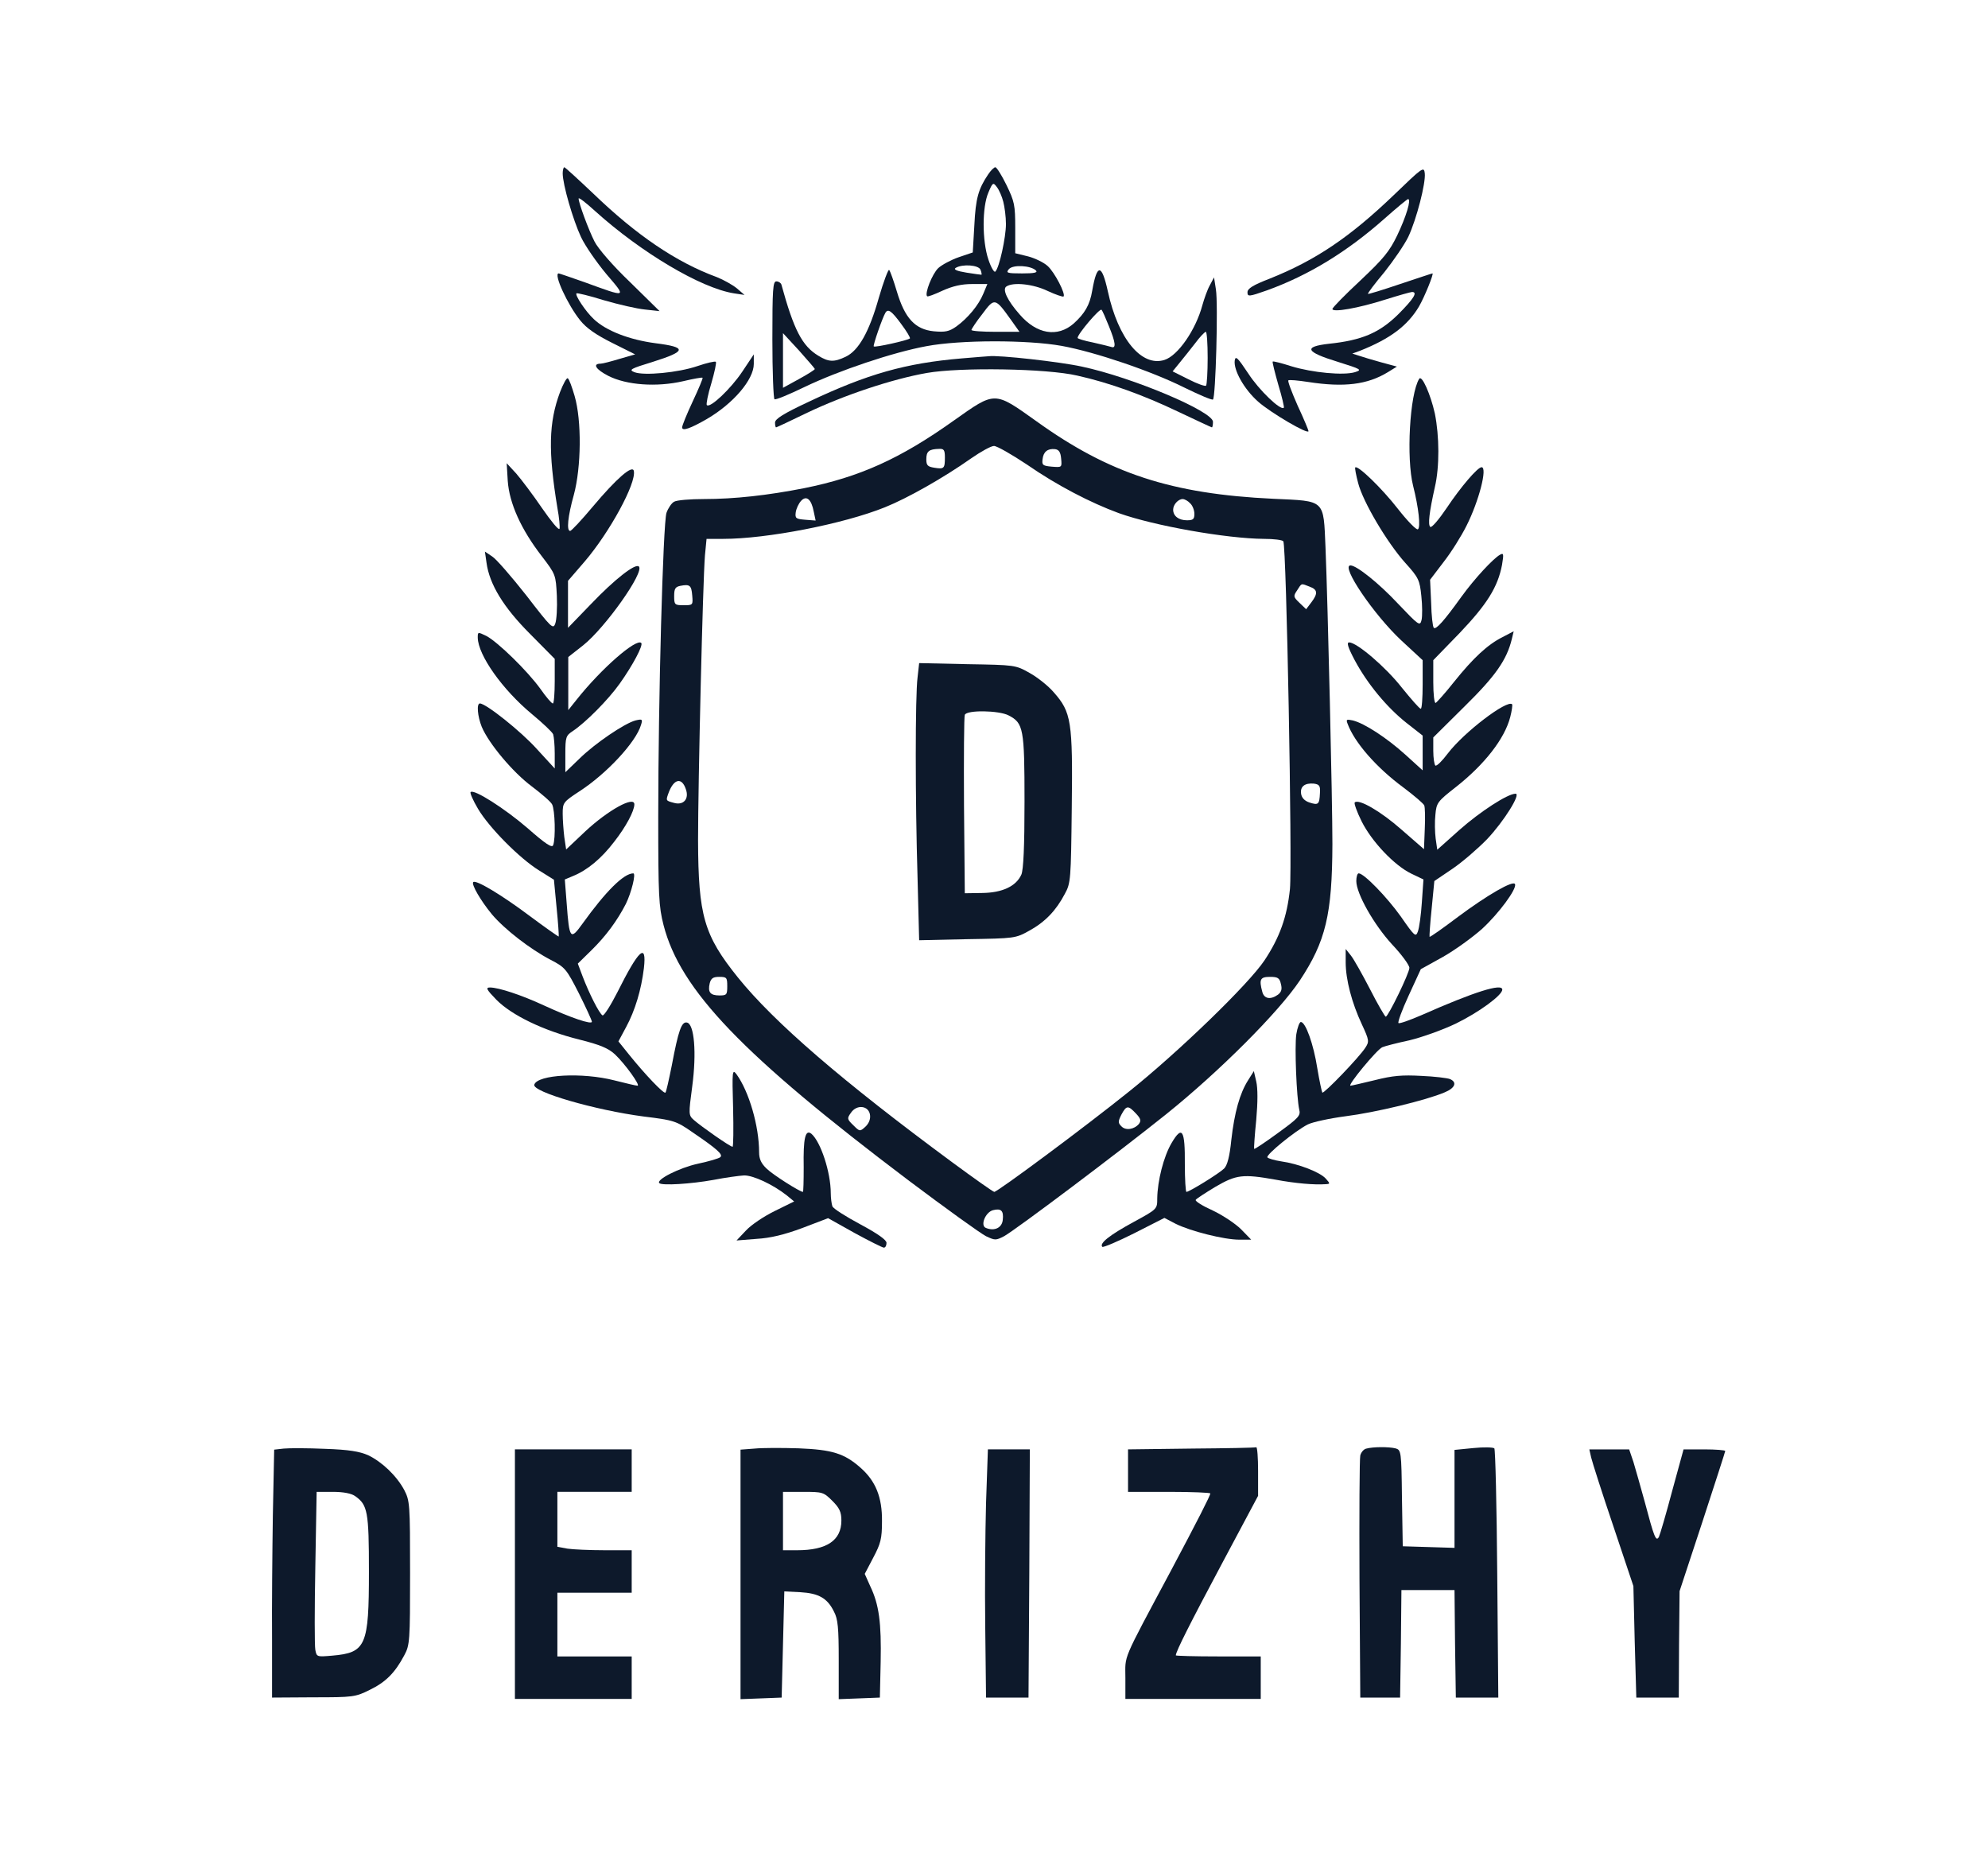 <?xml version="1.0" standalone="no"?>
<!DOCTYPE svg PUBLIC "-//W3C//DTD SVG 20010904//EN"
 "http://www.w3.org/TR/2001/REC-SVG-20010904/DTD/svg10.dtd">
<svg version="1.0" xmlns="http://www.w3.org/2000/svg"
 width="749pt" height="701pt" viewBox="0 0 749 701"
 preserveAspectRatio="xMidYMid meet">

<g transform="translate(0,701) scale(0.1,-0.1)"
fill="#0D192B" stroke="none">
<path d="M2120 6357 c0 -42 39 -176 69 -240 16 -34 60 -97 96 -140 77 -90 79
-89 -83 -30 -51 18 -95 33 -97 33 -21 0 34 -119 81 -177 24 -30 61 -55 121
-85 l86 -43 -59 -17 c-33 -10 -64 -18 -71 -18 -32 0 -18 -22 29 -46 69 -35
182 -43 282 -20 38 9 71 15 73 13 2 -2 -15 -42 -37 -89 -22 -47 -40 -91 -40
-98 0 -15 30 -5 94 32 99 58 176 148 176 207 l0 36 -44 -66 c-43 -64 -121
-138 -133 -125 -3 3 4 40 17 82 12 41 20 78 17 81 -3 3 -34 -4 -69 -16 -73
-25 -202 -37 -238 -23 -22 9 -15 13 70 39 127 40 129 55 10 70 -99 13 -187 47
-233 91 -31 29 -72 91 -65 97 2 2 49 -9 103 -26 55 -16 124 -32 155 -35 l55
-6 -111 109 c-65 62 -121 127 -134 153 -23 45 -60 146 -60 162 0 6 28 -16 62
-47 173 -156 398 -290 523 -310 l40 -6 -29 25 c-16 13 -50 32 -75 42 -153 56
-303 158 -466 315 -57 54 -106 99 -109 99 -3 0 -6 -11 -6 -23z"/>
<path d="M3723 6353 c-37 -55 -47 -90 -52 -191 l-6 -103 -53 -18 c-29 -10 -64
-29 -77 -41 -23 -22 -52 -96 -42 -106 2 -3 28 7 58 21 38 17 71 25 112 25 l57
0 -15 -36 c-18 -44 -59 -93 -102 -124 -27 -19 -42 -22 -85 -18 -70 7 -109 49
-139 150 -12 40 -25 77 -29 81 -3 4 -21 -43 -39 -105 -36 -128 -76 -199 -125
-222 -44 -21 -64 -20 -103 4 -61 37 -92 97 -139 268 -2 6 -10 12 -19 12 -13 0
-15 -29 -15 -219 0 -121 4 -222 8 -225 5 -3 55 18 113 46 129 62 334 131 460
154 128 24 380 24 509 1 126 -23 338 -95 462 -157 55 -27 104 -48 108 -45 10
6 20 361 11 415 l-7 45 -16 -30 c-9 -16 -21 -50 -28 -75 -25 -93 -92 -190
-143 -206 -86 -27 -174 79 -213 258 -23 105 -41 106 -59 3 -9 -54 -28 -86 -70
-124 -61 -53 -139 -40 -203 34 -47 53 -67 96 -50 106 26 17 101 9 155 -17 30
-14 57 -23 60 -21 9 9 -34 92 -60 115 -14 13 -47 29 -73 36 l-49 12 0 95 c0
87 -3 100 -33 162 -18 37 -37 67 -42 67 -5 0 -17 -12 -27 -27z m57 -103 c5
-19 10 -57 10 -84 0 -50 -25 -165 -40 -179 -4 -5 -16 15 -26 45 -24 71 -24
198 0 253 16 38 18 39 32 20 8 -10 19 -35 24 -55z m-86 -256 c4 -9 5 -18 4
-19 -2 0 -27 3 -57 8 -37 6 -50 12 -40 18 25 15 86 11 93 -7z m209 -3 c8 -8
-7 -11 -52 -11 -57 0 -62 2 -50 16 15 18 83 14 102 -5z m-94 -186 l32 -45 -90
0 c-50 0 -91 3 -91 7 0 3 18 31 41 60 46 62 48 62 108 -22z m369 -24 c25 -61
28 -85 9 -78 -7 2 -38 10 -70 17 -31 6 -57 14 -57 17 0 15 84 113 90 106 4 -4
16 -32 28 -62z m-783 9 c21 -28 36 -53 33 -55 -7 -7 -132 -35 -136 -30 -4 3
33 109 44 127 10 16 23 7 59 -42z m1155 -128 c0 -54 -3 -101 -6 -105 -4 -3
-33 7 -66 24 l-60 30 26 32 c15 18 41 51 59 74 17 23 35 42 40 43 4 0 7 -44 7
-98z m-1480 -42 c0 -3 -27 -20 -60 -38 l-60 -33 0 103 0 103 60 -65 c32 -36
59 -67 60 -70z"/>
<path d="M5250 6274 c-165 -158 -294 -245 -467 -314 -62 -24 -83 -37 -83 -51
0 -17 5 -17 73 7 158 57 303 146 444 271 45 40 85 73 88 73 13 0 -7 -66 -41
-137 -29 -60 -51 -87 -139 -170 -58 -54 -105 -102 -105 -107 0 -14 98 3 198
35 51 16 97 29 102 29 22 0 7 -25 -52 -84 -71 -70 -137 -98 -261 -111 -98 -11
-88 -31 33 -68 89 -28 93 -30 65 -39 -43 -13 -160 -2 -239 22 -37 12 -69 20
-71 18 -2 -2 8 -41 21 -87 14 -46 23 -85 21 -87 -12 -12 -94 67 -134 129 -40
60 -48 68 -51 49 -5 -36 35 -108 88 -155 46 -41 190 -126 190 -111 0 3 -18 47
-41 96 -22 50 -38 92 -35 95 2 3 36 0 75 -6 135 -21 223 -10 300 37 l34 21
-59 16 c-32 9 -70 20 -84 25 l-25 8 30 11 c113 45 178 94 221 166 21 36 57
125 51 125 -2 0 -56 -18 -122 -40 -65 -22 -120 -39 -121 -37 -2 2 26 39 62 82
35 44 76 104 90 133 31 66 66 202 62 239 -3 27 -8 23 -118 -83z"/>
<path d="M3625 5660 c-214 -18 -357 -59 -577 -163 -96 -45 -128 -65 -128 -79
0 -10 2 -18 4 -18 2 0 55 25 117 55 138 66 320 127 451 150 125 22 452 17 567
-10 121 -27 248 -73 380 -136 68 -32 125 -59 127 -59 2 0 4 9 4 21 0 39 -302
167 -494 208 -82 18 -314 44 -351 39 -5 0 -50 -4 -100 -8z"/>
<path d="M2110 5533 c-43 -115 -45 -223 -10 -436 7 -37 10 -73 8 -79 -3 -7
-32 29 -66 78 -34 50 -78 108 -97 130 l-36 39 4 -67 c6 -84 50 -182 128 -283
53 -69 53 -71 57 -150 2 -44 -1 -91 -6 -104 -8 -23 -15 -16 -109 106 -56 71
-114 138 -129 147 l-27 18 6 -42 c11 -81 64 -168 164 -268 l93 -94 0 -84 c0
-46 -3 -84 -7 -84 -5 0 -26 25 -47 55 -49 68 -160 176 -203 199 -33 16 -33 16
-33 -6 1 -66 93 -196 204 -288 41 -34 77 -68 80 -76 3 -9 6 -41 6 -72 l0 -57
-67 73 c-59 66 -192 172 -215 172 -13 0 -9 -48 7 -88 27 -64 118 -172 188
-224 37 -28 72 -58 77 -68 11 -20 14 -129 4 -154 -4 -11 -28 4 -96 64 -86 74
-203 149 -215 136 -3 -3 9 -31 28 -63 42 -71 157 -187 230 -232 l56 -35 10
-105 c6 -58 9 -107 8 -109 -1 -1 -51 34 -110 78 -104 78 -202 137 -212 127 -8
-8 28 -70 70 -121 48 -57 145 -132 222 -172 54 -28 59 -34 106 -126 27 -54 49
-102 49 -107 0 -12 -80 15 -182 62 -82 38 -169 67 -202 67 -17 0 -13 -8 24
-46 58 -59 179 -117 312 -150 80 -20 110 -33 135 -56 39 -37 97 -118 85 -118
-5 0 -44 9 -87 20 -121 31 -290 22 -302 -16 -9 -27 229 -96 412 -120 115 -14
123 -17 185 -60 91 -62 115 -83 104 -93 -5 -5 -43 -16 -85 -25 -69 -15 -158
-60 -145 -73 10 -10 120 -3 203 12 46 9 98 16 116 17 34 1 109 -34 161 -75
l28 -23 -73 -36 c-41 -20 -90 -53 -109 -74 l-35 -37 75 6 c53 3 106 16 173 41
l97 37 100 -56 c55 -30 105 -55 110 -55 6 0 10 8 10 18 0 11 -32 34 -99 70
-54 29 -102 59 -105 68 -3 9 -6 31 -6 49 0 79 -38 194 -73 224 -23 18 -31 -17
-29 -126 0 -51 -1 -93 -3 -93 -11 0 -114 65 -137 88 -20 19 -28 36 -28 61 0
99 -38 229 -85 294 -16 21 -17 13 -13 -125 2 -82 1 -148 -2 -148 -9 0 -119 77
-146 101 -20 18 -20 21 -6 126 17 127 8 236 -20 241 -20 4 -32 -29 -57 -162
-11 -54 -21 -100 -24 -102 -6 -6 -78 70 -136 142 l-41 51 29 54 c34 63 57 140
67 222 11 98 -19 71 -100 -91 -26 -51 -51 -90 -56 -87 -13 8 -51 84 -75 147
l-18 48 51 50 c55 54 97 111 130 175 21 43 39 115 28 115 -36 0 -104 -68 -191
-189 -46 -64 -50 -60 -60 76 l-7 90 31 13 c54 22 107 66 155 129 44 56 76 116
76 141 0 33 -99 -22 -184 -101 l-73 -69 -7 47 c-3 25 -6 65 -6 88 0 41 2 44
63 84 102 66 213 185 232 250 7 22 5 23 -21 17 -41 -11 -152 -86 -211 -144
l-53 -51 0 68 c0 64 2 70 28 87 48 32 133 117 177 179 49 69 89 144 81 153
-19 18 -150 -96 -243 -213 l-32 -40 0 100 0 100 56 44 c83 66 232 276 210 297
-13 13 -92 -49 -179 -140 l-88 -91 0 88 0 89 63 73 c94 110 195 295 185 341
-5 24 -65 -28 -155 -135 -42 -50 -80 -91 -85 -91 -14 0 -9 54 14 136 28 104
30 279 3 372 -10 34 -21 65 -26 67 -4 3 -17 -21 -29 -52z"/>
<path d="M5347 5583 c-36 -58 -49 -300 -23 -403 21 -83 29 -157 18 -164 -6 -3
-40 32 -76 78 -60 77 -151 165 -160 155 -2 -2 3 -29 11 -59 18 -70 108 -223
178 -301 50 -55 54 -65 60 -124 4 -36 4 -76 1 -90 -6 -25 -10 -22 -89 61 -72
77 -156 144 -179 144 -38 0 88 -186 192 -283 l80 -74 0 -91 c0 -51 -3 -92 -7
-92 -5 0 -36 36 -71 79 -61 78 -170 171 -199 171 -10 0 -5 -18 21 -67 47 -88
121 -178 196 -237 l60 -47 0 -65 0 -66 -65 59 c-71 64 -154 118 -198 129 -24
5 -26 4 -20 -12 26 -71 109 -166 211 -241 40 -30 75 -60 78 -67 3 -7 4 -47 2
-89 l-3 -76 -85 74 c-77 68 -161 117 -176 102 -3 -3 8 -35 26 -71 38 -76 123
-166 187 -197 l46 -22 -6 -86 c-3 -47 -10 -97 -15 -110 -8 -22 -12 -19 -64 56
-52 73 -139 163 -159 163 -5 0 -9 -13 -9 -29 0 -47 66 -164 135 -239 36 -38
65 -78 65 -88 0 -20 -80 -184 -89 -184 -3 0 -30 46 -59 103 -29 56 -61 113
-72 127 l-20 25 0 -50 c0 -65 23 -153 61 -234 28 -60 28 -65 13 -88 -23 -36
-156 -174 -162 -169 -2 3 -11 44 -19 92 -14 90 -44 174 -62 174 -5 0 -13 -21
-17 -46 -7 -48 1 -239 11 -284 6 -23 -3 -32 -80 -88 -48 -35 -88 -62 -90 -60
-1 2 2 51 8 109 6 68 6 119 0 145 l-9 39 -22 -35 c-31 -49 -51 -120 -63 -225
-6 -61 -15 -95 -27 -107 -18 -18 -131 -88 -142 -88 -3 0 -6 47 -6 104 1 130
-10 148 -50 80 -30 -51 -53 -142 -54 -209 0 -40 0 -40 -90 -89 -90 -49 -129
-80 -117 -93 4 -3 58 20 120 51 l114 58 42 -22 c56 -28 183 -60 240 -60 l45 0
-38 39 c-21 21 -69 53 -107 71 -38 17 -67 35 -64 40 2 4 36 26 74 49 79 46
103 49 227 27 75 -14 145 -20 188 -17 18 1 18 2 1 21 -21 24 -103 56 -168 65
-26 4 -49 11 -52 15 -6 10 105 100 152 124 18 9 82 23 143 31 111 14 303 60
373 90 39 16 48 38 20 50 -10 4 -59 10 -108 12 -72 4 -108 1 -175 -16 -46 -11
-88 -21 -92 -21 -13 0 100 137 120 145 9 4 55 16 102 26 46 11 125 39 175 63
88 43 175 107 175 128 0 25 -105 -8 -304 -96 -44 -19 -83 -33 -87 -30 -4 2 13
49 38 103 l46 100 83 46 c46 26 112 74 148 106 63 58 131 150 124 168 -5 17
-105 -41 -215 -123 -57 -43 -105 -77 -107 -75 -1 2 2 50 8 107 l10 103 68 46
c37 25 96 76 131 112 64 68 128 171 107 171 -30 0 -134 -68 -211 -136 l-84
-75 -6 42 c-3 23 -4 64 -1 90 4 45 8 50 77 104 108 85 184 182 205 264 6 23 9
45 7 48 -19 18 -181 -105 -242 -185 -21 -28 -42 -49 -47 -46 -4 3 -8 28 -8 56
l0 50 118 117 c116 114 159 175 178 254 l7 29 -42 -22 c-56 -28 -110 -78 -183
-169 -33 -42 -65 -77 -69 -79 -5 -2 -9 33 -9 78 l0 83 99 102 c103 108 144
173 160 257 7 42 6 46 -8 38 -25 -14 -95 -89 -145 -158 -66 -92 -96 -125 -104
-117 -4 3 -9 46 -10 94 l-4 87 51 67 c29 37 67 98 86 136 47 93 80 221 57 221
-15 0 -79 -75 -131 -153 -29 -43 -56 -75 -62 -72 -10 7 -4 56 17 150 18 77 17
192 0 277 -16 72 -49 147 -59 131z"/>
<path d="M3594 5426 c-202 -144 -355 -213 -564 -255 -137 -27 -263 -41 -378
-41 -51 0 -102 -4 -112 -10 -10 -5 -23 -25 -29 -42 -13 -41 -31 -704 -31
-1144 0 -298 2 -339 20 -409 63 -245 297 -489 922 -961 141 -106 273 -201 293
-211 34 -16 37 -16 68 0 45 25 429 314 610 459 203 163 425 386 504 504 98
148 122 249 123 514 0 164 -17 895 -26 1118 -8 182 1 174 -196 183 -384 18
-619 95 -893 292 -160 114 -154 114 -311 3z m275 -166 c114 -79 240 -144 346
-183 134 -48 407 -96 547 -97 37 0 69 -4 73 -9 12 -20 34 -1214 25 -1310 -11
-106 -39 -183 -96 -269 -61 -91 -324 -345 -509 -493 -173 -139 -497 -379 -509
-379 -4 0 -75 50 -159 112 -412 304 -670 526 -807 696 -128 159 -149 233 -150
517 0 215 18 977 26 1073 l6 62 63 0 c164 0 453 56 609 119 85 34 221 111 326
185 36 25 74 46 85 46 11 0 67 -32 124 -70z m-309 27 c0 -42 -3 -45 -40 -39
-25 4 -30 9 -30 32 0 30 10 38 48 39 18 1 22 -4 22 -32z m438 -5 c3 -33 3 -33
-35 -30 -34 3 -38 6 -35 28 3 28 19 41 47 38 15 -2 21 -12 23 -36z m-932 -200
l7 -33 -39 3 c-35 3 -39 5 -36 28 2 14 11 33 20 43 20 22 39 7 48 -41z m1418
32 c9 -8 16 -26 16 -40 0 -20 -5 -24 -28 -24 -31 0 -52 16 -52 40 0 19 19 40
36 40 7 0 20 -7 28 -16z m-1876 -347 c3 -36 3 -37 -32 -37 -34 0 -36 2 -36 34
0 28 4 35 23 39 36 7 42 2 45 -36z m2326 33 c31 -11 32 -26 6 -60 l-19 -25
-25 24 c-23 22 -24 25 -9 47 18 28 14 27 47 14z m-2350 -763 c13 -36 -8 -61
-43 -52 -34 9 -33 8 -21 41 20 51 49 56 64 11z m2389 -15 c-2 -43 -6 -46 -40
-35 -18 6 -29 18 -31 33 -4 27 14 41 48 38 21 -3 25 -8 23 -36z m-2233 -727
c0 -32 -2 -35 -29 -35 -35 0 -45 12 -37 46 5 19 13 24 36 24 28 0 30 -3 30
-35z m2086 8 c5 -19 2 -30 -11 -40 -28 -20 -52 -16 -59 10 -13 48 -8 57 29 57
29 0 36 -4 41 -27z m-1548 -494 c2 -16 -5 -32 -18 -44 -20 -18 -21 -18 -45 6
-24 23 -24 26 -9 47 22 33 68 27 72 -9z m1002 6 c18 -19 20 -27 11 -39 -18
-21 -50 -26 -66 -9 -13 13 -13 18 0 44 19 35 25 36 55 4z m-502 -401 c-3 -29
-31 -43 -63 -30 -23 8 -3 59 26 67 31 8 41 -2 37 -37z"/>
<path d="M3457 4458 c-9 -69 -9 -461 0 -756 l6 -234 181 4 c179 3 182 3 234
32 60 33 101 76 134 139 22 40 23 53 26 325 4 325 -2 359 -67 433 -21 25 -63
58 -92 74 -53 30 -56 30 -235 33 l-181 4 -6 -54z m343 -143 c56 -29 60 -49 60
-324 0 -170 -4 -258 -12 -276 -20 -44 -72 -68 -147 -69 l-66 -1 -3 330 c-1
181 0 336 3 342 7 19 129 17 165 -2z"/>
<path d="M1069 1553 l-36 -4 -5 -247 c-2 -136 -4 -346 -3 -467 l0 -220 156 1
c149 0 158 1 212 28 60 29 95 64 130 130 21 39 22 52 22 311 0 261 -1 271 -22
312 -29 54 -84 106 -136 131 -32 14 -72 21 -162 24 -66 3 -136 3 -156 1z m269
-179 c47 -33 52 -58 52 -284 0 -280 -11 -306 -138 -317 -58 -5 -59 -5 -64 22
-3 15 -3 155 0 311 l5 284 61 0 c40 0 70 -6 84 -16z"/>
<path d="M2843 1553 l-53 -4 0 -470 0 -470 78 3 77 3 5 200 5 200 60 -3 c69
-4 102 -22 127 -73 15 -28 18 -61 18 -182 l0 -148 78 3 77 3 3 134 c3 148 -6
216 -39 285 l-21 47 32 61 c28 53 33 71 33 137 1 91 -24 152 -81 202 -61 54
-107 68 -233 73 -63 2 -138 2 -166 -1z m293 -197 c27 -27 34 -42 34 -74 0 -75
-55 -112 -167 -112 l-53 0 0 110 0 110 76 0 c73 0 77 -1 110 -34z"/>
<path d="M4488 1553 l-238 -3 0 -80 0 -80 155 0 c85 0 155 -3 155 -6 0 -8 -48
-102 -150 -294 -186 -348 -170 -312 -170 -401 l0 -79 255 0 255 0 0 80 0 80
-160 0 c-88 0 -160 2 -160 4 0 14 54 121 174 346 l136 255 0 93 c0 50 -3 91
-7 90 -5 -2 -115 -4 -245 -5z"/>
<path d="M5148 1553 c-10 -2 -20 -14 -23 -26 -3 -12 -4 -222 -3 -467 l3 -445
75 0 75 0 3 203 2 202 100 0 100 0 2 -202 3 -203 80 0 80 0 -4 465 c-2 256 -7
469 -11 474 -5 4 -40 5 -79 1 l-71 -7 0 -184 0 -185 -97 3 -98 3 -3 181 c-2
178 -3 182 -25 188 -25 6 -83 6 -109 -1z"/>
<path d="M1940 1080 l0 -470 220 0 220 0 0 80 0 80 -140 0 -140 0 0 120 0 120
140 0 140 0 0 80 0 80 -102 0 c-57 0 -120 3 -140 6 l-38 7 0 103 0 104 140 0
140 0 0 80 0 80 -220 0 -220 0 0 -470z"/>
<path d="M3715 1348 c-3 -112 -5 -322 -3 -468 l3 -265 80 0 80 0 3 468 2 467
-79 0 -79 0 -7 -202z"/>
<path d="M5995 1519 c4 -17 41 -133 83 -257 l76 -227 5 -210 6 -210 80 0 80 0
1 200 2 201 86 261 c47 144 86 264 86 267 0 3 -35 6 -79 6 l-78 0 -43 -157
c-23 -87 -46 -165 -50 -173 -11 -19 -18 -1 -54 135 -15 55 -34 121 -42 148
l-16 47 -75 0 -75 0 7 -31z"/>
</g>
</svg>

